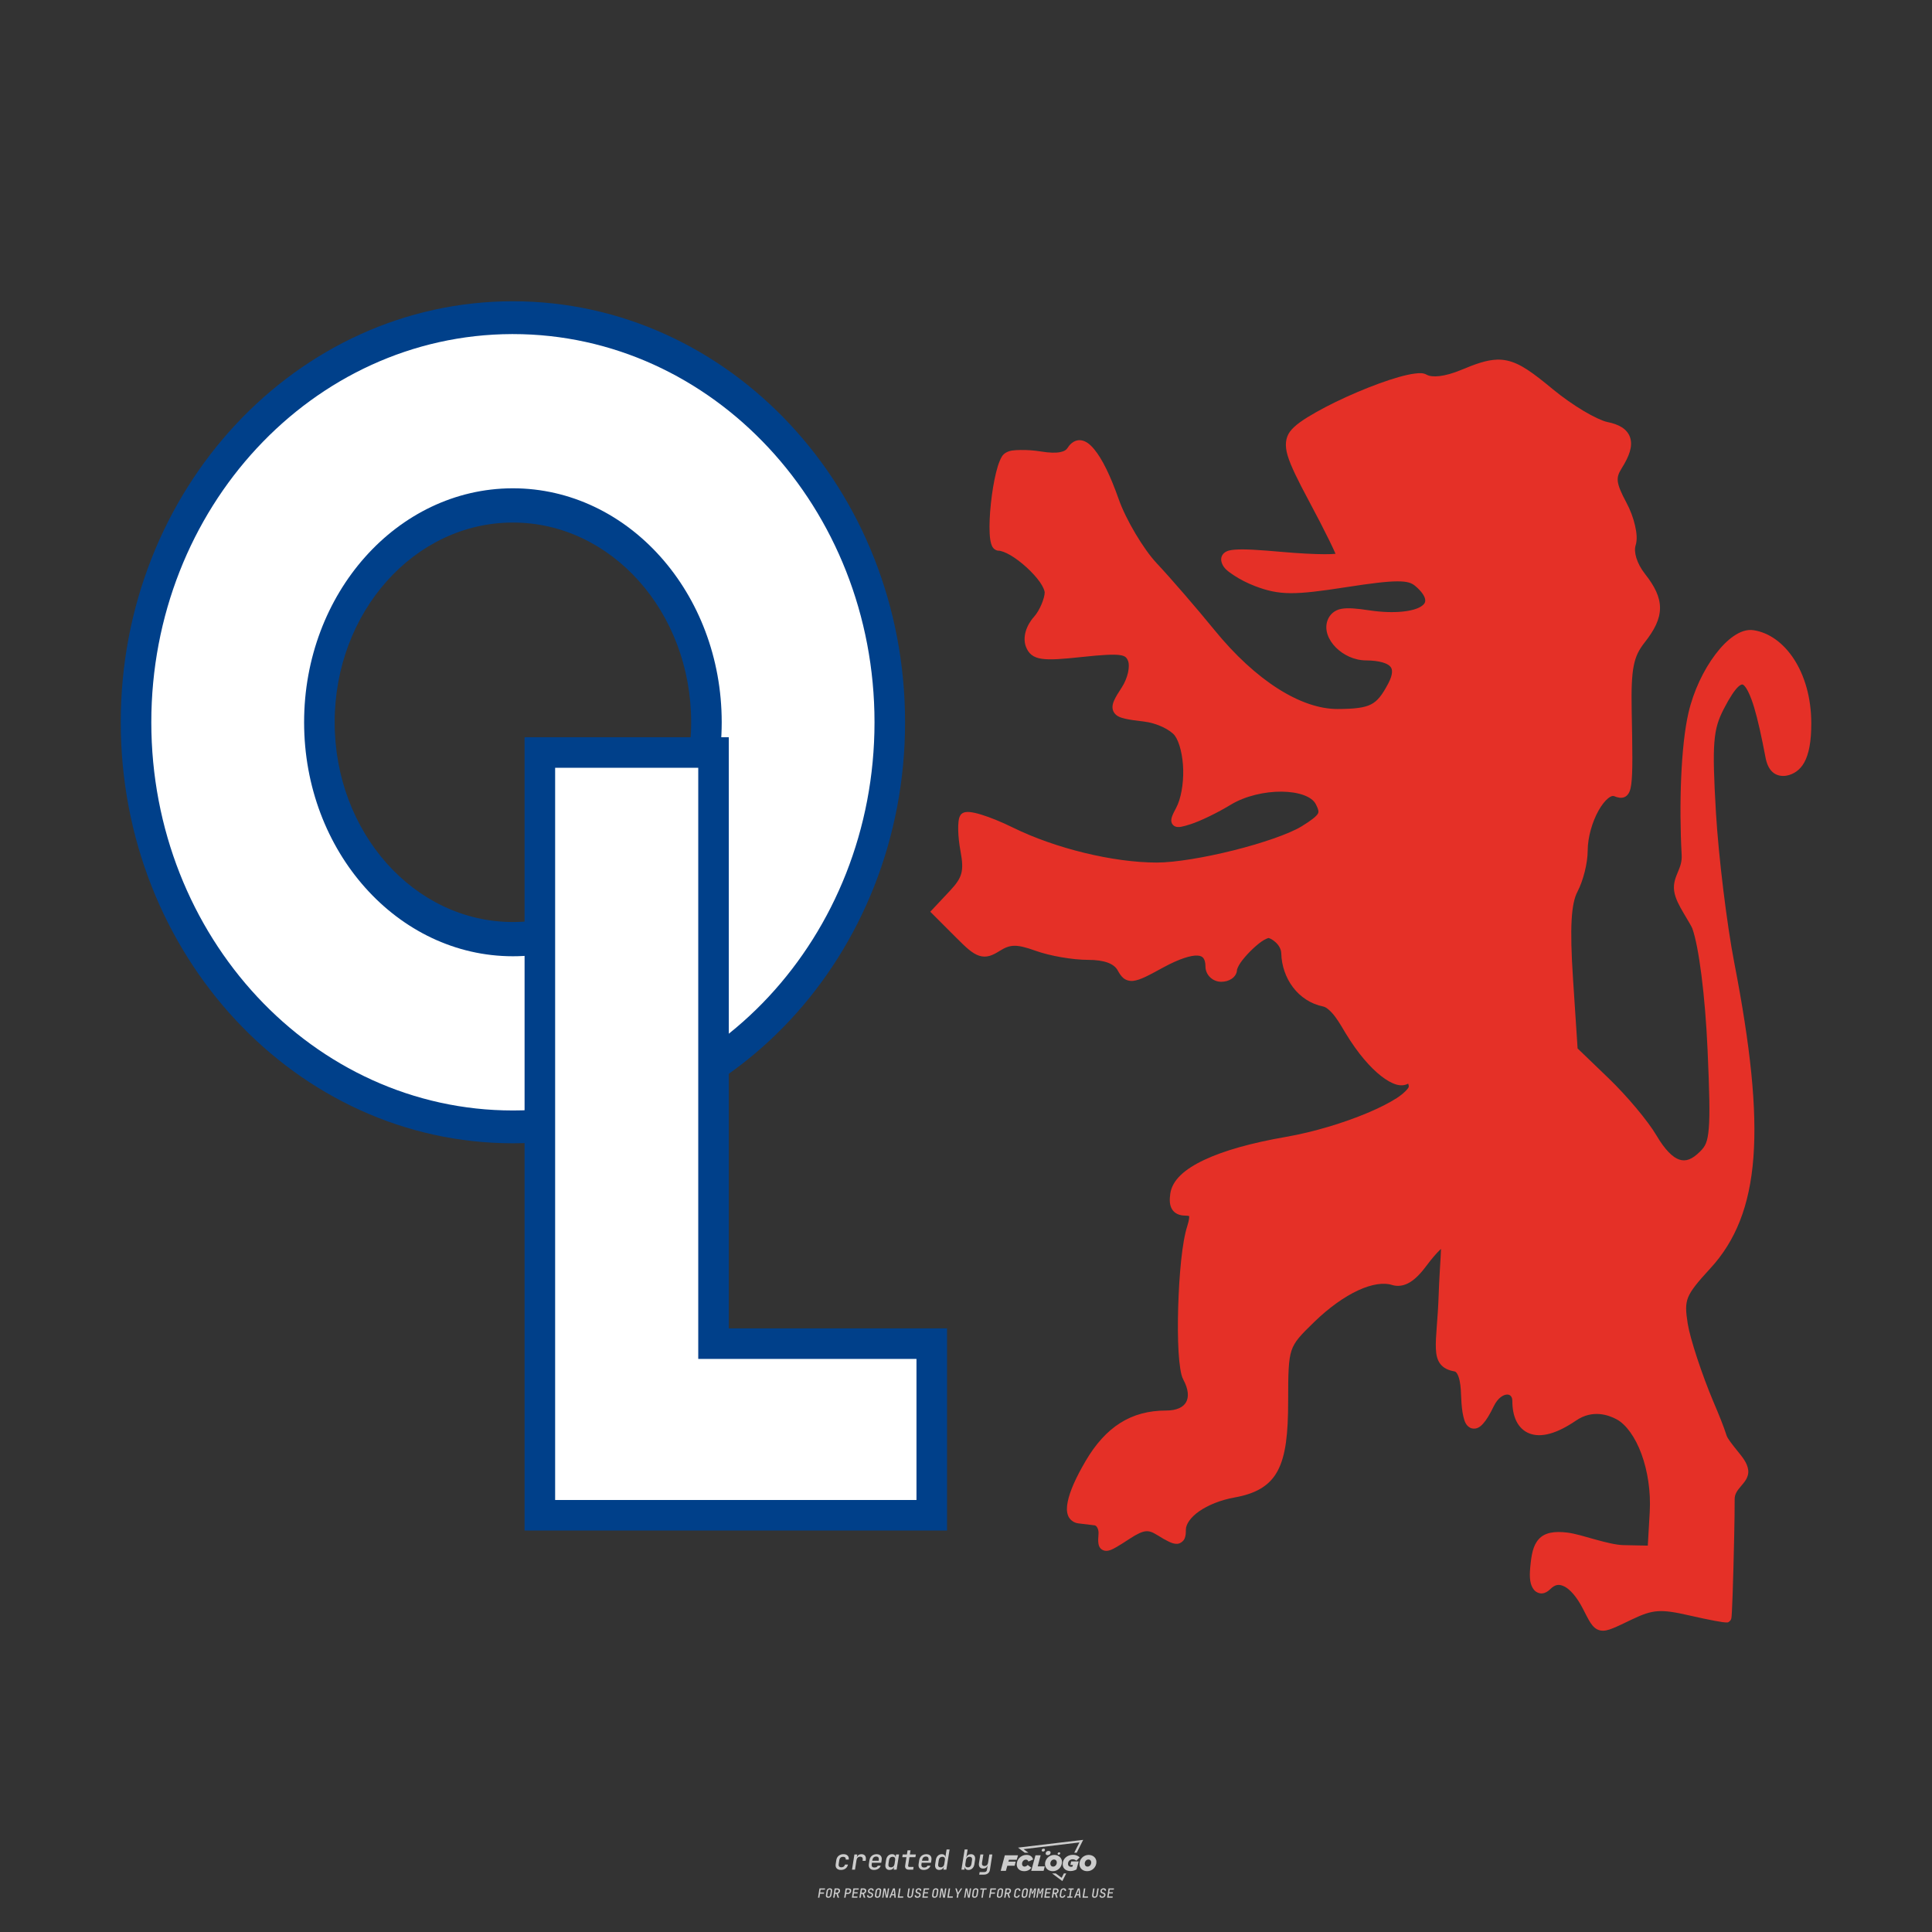 <?xml version="1.0" encoding="UTF-8"?>
<svg data-name="图层_1" xmlns="http://www.w3.org/2000/svg" version="1.1" viewBox="0 0 800 800">
  <rect x="0" y="0" width="800" height="800" fill="#333333" stroke="none"/>
  <!-- Created by @FCLOGO 2025-1-9 GMT+8 10:42:11 . https://fclogo.top/ -->
<!-- FOR PERSONAL USE ONLY NOT FOR COMMERCIAL USE -->
  <path d="M348.219,774.301c-.786,0-1.375-.217-1.768-.652-.393-.435-.528-1.03-.406-1.786l.252-1.648c.122-.755.45-1.35.984-1.785.534-.435,1.194-.652,1.98-.652.755,0,1.329.199,1.722.595.393.397.551.938.475,1.625h-1.236c.03-.359-.055-.637-.257-.836-.202-.198-.498-.297-.887-.297-.42,0-.763.117-1.03.349-.267.233-.435.563-.503.99l-.263,1.659c-.069.435-.006.769.189,1.002.195.233.502.349.921.349.389,0,.715-.099.979-.297.263-.198.436-.48.521-.847h1.236c-.137.687-.467,1.231-.99,1.631-.523.401-1.162.6-1.917.6ZM352.797,774.187l.996-6.294h1.19l-.195,1.19c.336-.87.973-1.304,1.911-1.304.671,0,1.169.208,1.493.624.324.416.429.986.315,1.71l-.069.423h-1.27l.057-.32c.069-.45.011-.795-.171-1.036-.183-.24-.477-.361-.881-.361-.405,0-.74.122-1.007.366-.267.245-.435.588-.503,1.03l-.63,3.971h-1.236ZM361.906,774.301c-.77,0-1.346-.223-1.728-.669s-.515-1.036-.401-1.768l.252-1.648c.084-.488.257-.915.521-1.282s.601-.651,1.013-.852c.412-.202.873-.304,1.385-.304.77,0,1.349.224,1.734.669.385.446.517,1.036.395,1.768l-.172,1.121h-3.845l-.092.526c-.153.954.217,1.431,1.11,1.431.717,0,1.175-.248,1.373-.744h1.225c-.168.534-.503.96-1.007,1.276-.504.317-1.091.475-1.763.475ZM361.231,770.216l-.046.286,2.655-.012.046-.286c.069-.466.013-.822-.166-1.07-.179-.248-.486-.372-.921-.372-.443,0-.795.126-1.059.378-.263.252-.433.611-.509,1.076ZM368.326,774.301c-.633,0-1.103-.212-1.408-.635s-.397-1.001-.274-1.734l.274-1.774c.115-.733.393-1.312.836-1.74.442-.427.98-.641,1.613-.641.465,0,.83.119,1.093.354.263.236.391.557.383.962h.023l.172-1.202h1.236l-.996,6.294h-1.225l.195-1.201h-.023c-.122.412-.351.734-.687.967s-.74.349-1.213.349ZM368.932,773.226c.389,0,.715-.119.978-.355.263-.236.429-.572.498-1.007l.252-1.648c.069-.427.01-.761-.177-1.002-.187-.24-.475-.36-.864-.36-.397,0-.725.118-.984.354-.26.236-.423.572-.492,1.007l-.252,1.648c-.069.443-.013.78.166,1.013.179.233.471.349.876.349ZM376.348,774.187c-.572,0-.994-.157-1.264-.469-.271-.312-.361-.751-.269-1.316l.538-3.387h-1.739l.171-1.122h1.74l.275-1.716h1.236l-.275,1.716h2.472l-.183,1.122h-2.461l-.538,3.387c-.076.442.099.664.526.664h1.717l-.172,1.121h-1.774ZM382.504,774.301c-.77,0-1.346-.223-1.728-.669s-.515-1.036-.401-1.768l.252-1.648c.084-.488.257-.915.521-1.282s.601-.651,1.013-.852c.412-.202.873-.304,1.385-.304.77,0,1.349.224,1.734.669.385.446.517,1.036.395,1.768l-.172,1.121h-3.845l-.092.526c-.153.954.217,1.431,1.11,1.431.717,0,1.175-.248,1.373-.744h1.225c-.168.534-.503.96-1.007,1.276-.504.317-1.091.475-1.763.475ZM381.829,770.216l-.046.286,2.655-.012.046-.286c.069-.466.013-.822-.166-1.07-.179-.248-.486-.372-.921-.372-.443,0-.795.126-1.059.378-.263.252-.433.611-.509,1.076ZM388.924,774.301c-.633,0-1.101-.212-1.402-.635-.301-.423-.395-1.001-.28-1.734l.274-1.774c.115-.733.393-1.312.836-1.74.442-.427.98-.641,1.613-.641.465,0,.83.119,1.093.354.263.236.391.557.383.962h.023l.206-1.465.298-1.796h1.236l-1.327,8.354h-1.225l.195-1.201h-.023c-.122.412-.351.734-.687.967s-.74.349-1.213.349ZM389.531,773.226c.389,0,.715-.119.978-.355.263-.236.429-.572.498-1.007l.252-1.648c.076-.427.019-.761-.172-1.002-.191-.24-.48-.36-.87-.36-.397,0-.725.118-.984.354-.26.236-.423.572-.492,1.007l-.252,1.648c-.076.443-.023.78.16,1.013s.477.349.881.349ZM401.017,774.301c-.473,0-.839-.116-1.099-.349-.26-.233-.385-.555-.378-.967h-.011l-.195,1.201h-1.224l1.327-8.354h1.236l-.286,1.796-.274,1.465h.046c.122-.412.353-.735.692-.967.34-.232.742-.349,1.208-.349.633,0,1.1.214,1.402.641.301.428.395,1.007.281,1.74l-.275,1.774c-.115.733-.395,1.31-.841,1.734-.446.423-.982.635-1.608.635ZM400.766,773.226c.397,0,.723-.116.979-.349.256-.233.422-.571.498-1.013l.252-1.648c.069-.435.011-.77-.171-1.007-.183-.236-.473-.354-.87-.354-.389,0-.715.12-.979.36s-.429.574-.498,1.002l-.252,1.648c-.069.435-.011.771.172,1.007.183.236.473.355.87.355ZM405.469,776.247l.172-1.064h1.934c.641,0,1.007-.302,1.099-.905l.103-.675.206-1.19h-.035c-.122.42-.347.744-.675.973-.328.229-.729.343-1.201.343-.626,0-1.093-.201-1.402-.601s-.41-.944-.303-1.631l.584-3.605h1.236l-.561,3.479c-.061.412,0,.732.183.961s.465.343.847.343c.389,0,.717-.122.984-.366.267-.244.431-.584.492-1.018l.538-3.399h1.236l-1.007,6.409c-.099.603-.37,1.078-.812,1.425-.443.347-1.0.521-1.671.521h-1.946ZM417.787,770.085h3.221l.537-1.855h-5.466l-1.708,6.442h2.147l.586-2.099h3.026l.439-1.708h-3.026l.244-.781ZM424.229,772.916c-.586,0-1.025-.39-1.025-1.123,0-.878.634-1.757,1.611-1.757.488,0,.878.244,1.025.781l1.952-.83c-.293-1.171-1.269-1.903-2.635-1.903-2.782,0-4.148,2.147-4.148,3.904s1.269,2.83,3.075,2.83c1.367,0,2.342-.586,2.977-1.415l-1.513-1.171c-.39.439-.83.683-1.318.683ZM430.915,768.231h-2.147l-1.757,6.442h5.124l.488-1.855h-2.928l1.22-4.587ZM439.748,771.013c0-1.659-1.318-2.928-3.221-2.928-2.196,0-3.807,1.806-3.807,3.807,0,1.659,1.318,2.928,3.221,2.928,2.196,0,3.807-1.806,3.807-3.807ZM434.917,771.696c0-.83.586-1.708,1.513-1.708.781,0,1.171.537,1.171,1.22,0,.83-.586,1.708-1.513,1.708-.781,0-1.171-.537-1.171-1.22ZM443.213,772.233h1.074l-.195.683c-.146.049-.342.098-.586.098-.683,0-1.269-.39-1.269-1.22,0-1.025.732-1.903,1.952-1.903.586,0,1.123.244,1.513.586l1.367-1.367c-.439-.537-1.513-1.074-2.733-1.074-2.587,0-4.295,1.757-4.295,3.855,0,2.05,1.611,2.879,3.221,2.879.927,0,1.855-.293,2.489-.683l.927-3.319h-3.123l-.342,1.464ZM450.777,768.084c-2.196,0-3.807,1.806-3.807,3.807,0,1.659,1.318,2.928,3.221,2.928,2.196,0,3.807-1.806,3.807-3.807,0-1.659-1.318-2.928-3.221-2.928ZM450.338,772.916c-.781,0-1.171-.537-1.171-1.22,0-.83.586-1.708,1.513-1.708.781,0,1.171.537,1.171,1.22,0,.83-.586,1.708-1.513,1.708ZM437.942,767.499c-.049.293.098.488.439.488s.537-.195.634-.488c.049-.244-.098-.488-.439-.488s-.586.244-.634.488ZM432.135,765.498c-.439,0-.732.244-.781.586s.098.586.537.586.732-.244.781-.586c.098-.342-.098-.586-.537-.586ZM433.013,767.303c-.098.537.146.878.83.878.634,0,1.074-.39,1.171-.878s-.146-.878-.83-.878c-.683,0-1.074.39-1.171.878ZM439.602,777.552l-2.44-1.806h-1.513l4.246,3.172,1.611-3.172h-.976l-.927,1.806ZM425.839,767.157l-2.001-1.464,23.132-2.782-2.147,4.246h1.025l2.684-5.319-26.988,3.221,2.782,2.099h1.513ZM338.719,785.785l.609-3.832h2.32l-.084.519h-1.764l-.184,1.145h1.627l-.084.525h-1.617l-.257,1.643h-.567ZM342.97,785.838c-.357,0-.623-.101-.798-.302-.175-.201-.234-.473-.178-.816l.268-1.701c.056-.343.203-.615.441-.816.238-.201.535-.302.892-.302s.623.1.798.299c.175.199.236.471.184.814l-.268,1.706c-.056.343-.204.615-.444.816-.24.201-.538.302-.895.302ZM343.049,785.334c.193,0,.348-.052.467-.158.119-.105.194-.257.226-.457l.268-1.701c.032-.199.005-.352-.079-.457-.084-.105-.222-.158-.415-.158s-.347.052-.465.158c-.117.105-.192.257-.223.457l-.268,1.701c-.032.2-.005.352.079.457s.22.158.409.158ZM344.996,785.785l.609-3.832h1.202c.238,0,.439.046.604.139.165.093.283.223.357.391s.091.366.052.593c-.038.259-.14.484-.304.675-.165.191-.366.321-.604.391l.535,1.643h-.619l-.478-1.575h-.541l-.247,1.575h-.567ZM345.888,783.707h.635c.189,0,.349-.056.48-.168.131-.112.211-.262.239-.451.032-.193,0-.345-.094-.459-.095-.114-.236-.171-.425-.171h-.635l-.2,1.249ZM349.545,785.785l.609-3.832h1.254c.371,0,.651.105.84.315.189.21.255.49.199.84-.038.234-.122.438-.249.611s-.29.307-.488.402c-.198.095-.419.142-.664.142h-.693l-.241,1.522h-.567ZM350.432,783.754h.693c.192,0,.357-.059.493-.176.136-.117.22-.274.252-.47s-.002-.352-.1-.47-.245-.176-.441-.176h-.688l-.21,1.291ZM352.747,785.785l.609-3.832h2.252l-.079.504h-1.695l-.173,1.087h1.512l-.079.499h-1.512l-.194,1.239h1.69l-.079.504h-2.252ZM355.843,785.785l.609-3.832h1.202c.238,0,.439.046.604.139.165.093.283.223.357.391s.091.366.052.593c-.038.259-.14.484-.304.675-.165.191-.366.321-.604.391l.535,1.643h-.619l-.478-1.575h-.541l-.247,1.575h-.567ZM356.736,783.707h.635c.189,0,.349-.056.48-.168.131-.112.211-.262.239-.451.032-.193,0-.345-.094-.459-.095-.114-.236-.171-.425-.171h-.635l-.2,1.249ZM360.132,785.838c-.385,0-.674-.095-.866-.286-.192-.191-.264-.451-.215-.779h.567c-.028.175.011.312.116.412.105.1.266.149.483.149.203,0,.37-.049.501-.147.131-.098.211-.233.239-.404.021-.15.001-.279-.06-.386-.061-.107-.158-.181-.291-.223l-.457-.136c-.266-.08-.462-.217-.588-.409-.126-.192-.17-.42-.131-.682.035-.21.112-.394.231-.551s.273-.28.462-.367.402-.131.64-.131c.35,0,.616.095.798.286.182.191.248.444.2.759h-.567c.028-.168-.003-.3-.092-.396-.089-.096-.23-.144-.422-.144-.189,0-.343.045-.462.134-.119.089-.189.214-.21.375-.025.151-.007.279.052.386s.158.181.294.223l.467.147c.262.081.456.217.58.409.124.193.165.422.123.688-.035.217-.116.406-.241.567-.126.161-.288.286-.485.375-.198.089-.419.134-.664.134ZM363.265,785.838c-.357,0-.623-.101-.798-.302-.175-.201-.234-.473-.178-.816l.268-1.701c.056-.343.203-.615.441-.816.238-.201.535-.302.892-.302s.623.1.798.299c.175.199.236.471.184.814l-.268,1.706c-.056.343-.204.615-.444.816-.24.201-.538.302-.895.302ZM363.344,785.334c.193,0,.348-.052.467-.158.119-.105.194-.257.226-.457l.268-1.701c.032-.199.005-.352-.079-.457-.084-.105-.222-.158-.415-.158s-.347.052-.465.158c-.117.105-.192.257-.223.457l-.268,1.701c-.032.2-.005.352.079.457s.22.158.409.158ZM365.275,785.785l.609-3.832h.709l.619,3.186c.007-.098.017-.217.029-.357.012-.14.027-.285.045-.435.018-.151.037-.289.058-.415l.315-1.979h.525l-.609,3.832h-.709l-.614-3.186c-.007.095-.017.209-.029.344s-.027.276-.045.423c-.018.147-.037.283-.058.409l-.315,2.01h-.53ZM368.225,785.785l1.585-3.832h.745l.373,3.832h-.562l-.073-.971h-1.087l-.388.971h-.593ZM369.385,784.342h.871l-.089-1.102c-.018-.196-.03-.365-.037-.509-.007-.143-.011-.243-.011-.299-.018.056-.052.156-.102.299s-.115.311-.192.504l-.441,1.107ZM371.721,785.785l.609-3.832h.567l-.525,3.312h1.674l-.079.52h-2.247ZM376.678,785.838c-.367,0-.634-.101-.8-.302-.166-.201-.221-.475-.165-.821l.436-2.761h.567l-.436,2.755c-.032.196-.008.35.071.462.079.112.214.168.407.168.193,0,.347-.056.465-.168.117-.112.192-.266.223-.462l.435-2.755h.567l-.436,2.761c-.056.35-.2.625-.433.824-.233.199-.533.299-.9.299ZM379.844,785.838c-.385,0-.674-.095-.866-.286-.192-.191-.264-.451-.215-.779h.567c-.028.175.011.312.116.412.105.1.266.149.483.149.203,0,.37-.049.501-.147.131-.098.211-.233.239-.404.021-.15.001-.279-.06-.386-.061-.107-.158-.181-.291-.223l-.457-.136c-.266-.08-.462-.217-.588-.409-.126-.192-.17-.42-.131-.682.035-.21.112-.394.231-.551s.273-.28.462-.367.402-.131.64-.131c.35,0,.616.095.798.286.182.191.248.444.2.759h-.567c.028-.168-.003-.3-.092-.396-.089-.096-.23-.144-.422-.144-.189,0-.343.045-.462.134-.119.089-.189.214-.21.375-.025.151-.007.279.052.386s.158.181.294.223l.467.147c.262.081.456.217.58.409.124.193.165.422.123.688-.035.217-.116.406-.241.567-.126.161-.288.286-.485.375-.198.089-.419.134-.664.134ZM381.906,785.785l.609-3.832h2.252l-.079.504h-1.695l-.173,1.087h1.512l-.079.499h-1.512l-.194,1.239h1.69l-.079.504h-2.252ZM386.943,785.838c-.357,0-.623-.101-.798-.302-.175-.201-.234-.473-.178-.816l.268-1.701c.056-.343.203-.615.441-.816.238-.201.535-.302.892-.302s.623.1.798.299c.175.199.236.471.184.814l-.268,1.706c-.056.343-.204.615-.444.816-.24.201-.538.302-.895.302ZM387.021,785.334c.193,0,.348-.052.467-.158.119-.105.194-.257.226-.457l.268-1.701c.032-.199.005-.352-.079-.457-.084-.105-.222-.158-.415-.158s-.347.052-.465.158c-.117.105-.192.257-.223.457l-.268,1.701c-.032.2-.005.352.079.457s.22.158.409.158ZM388.953,785.785l.609-3.832h.709l.619,3.186c.007-.098.017-.217.029-.357.012-.14.027-.285.045-.435.018-.151.037-.289.058-.415l.315-1.979h.525l-.609,3.832h-.709l-.614-3.186c-.007.095-.017.209-.029.344s-.027.276-.045.423c-.018.147-.037.283-.058.409l-.315,2.01h-.53ZM392.249,785.785l.609-3.832h.567l-.525,3.312h1.674l-.079.52h-2.247ZM396.117,785.785l.22-1.412-.751-2.42h.577l.446,1.449c.028.095.05.184.066.268.016.084.025.147.029.189.018-.042.046-.105.087-.189.04-.084.088-.173.144-.268l.898-1.449h.598l-1.528,2.42-.22,1.412h-.567ZM399.217,785.785l.609-3.832h.709l.619,3.186c.007-.098.017-.217.029-.357.012-.14.027-.285.044-.435.018-.151.037-.289.058-.415l.315-1.979h.525l-.609,3.832h-.709l-.614-3.186c-.007.095-.017.209-.029.344s-.027.276-.045.423c-.018.147-.037.283-.058.409l-.315,2.01h-.53ZM403.505,785.838c-.357,0-.623-.101-.798-.302-.175-.201-.234-.473-.178-.816l.268-1.701c.056-.343.203-.615.441-.816.238-.201.535-.302.892-.302.357,0,.623.1.798.299.175.199.236.471.184.814l-.268,1.706c-.056.343-.204.615-.444.816-.239.201-.538.302-.895.302ZM403.584,785.334c.193,0,.348-.052.467-.158.119-.105.194-.257.226-.457l.268-1.701c.032-.199.005-.352-.079-.457-.084-.105-.222-.158-.415-.158-.193,0-.347.052-.465.158-.117.105-.191.257-.223.457l-.268,1.701c-.032.2-.005.352.079.457.084.105.22.158.409.158ZM406.381,785.785l.525-3.312h-1.023l.084-.519h2.619l-.084.519h-1.029l-.525,3.312h-.567ZM409.518,785.785l.609-3.832h2.32l-.084.519h-1.764l-.184,1.145h1.627l-.084.525h-1.617l-.257,1.643h-.567ZM413.769,785.838c-.357,0-.623-.101-.798-.302-.175-.201-.234-.473-.178-.816l.268-1.701c.056-.343.203-.615.441-.816.238-.201.535-.302.892-.302.357,0,.623.1.798.299.175.199.236.471.184.814l-.268,1.706c-.056.343-.204.615-.444.816-.239.201-.538.302-.895.302ZM413.848,785.334c.193,0,.348-.052.467-.158.119-.105.194-.257.226-.457l.268-1.701c.032-.199.005-.352-.079-.457-.084-.105-.222-.158-.415-.158-.193,0-.347.052-.465.158-.117.105-.191.257-.223.457l-.268,1.701c-.032.2-.005.352.079.457.084.105.22.158.409.158ZM415.795,785.785l.609-3.832h1.202c.238,0,.439.046.604.139.164.093.283.223.357.391s.091.366.053.593c-.039.259-.14.484-.304.675-.165.191-.366.321-.604.391l.535,1.643h-.619l-.478-1.575h-.541l-.247,1.575h-.567ZM416.688,783.707h.635c.189,0,.349-.056.48-.168.131-.112.211-.262.239-.451.032-.193,0-.345-.095-.459-.094-.114-.236-.171-.425-.171h-.635l-.199,1.249ZM420.905,785.838c-.36,0-.631-.101-.811-.302-.18-.201-.242-.473-.186-.816l.268-1.701c.056-.346.206-.619.449-.819s.545-.299.906-.299c.357,0,.625.101.806.302.18.201.242.473.186.816h-.567c.031-.199.003-.352-.087-.457-.089-.105-.228-.158-.417-.158-.193,0-.351.052-.475.158-.124.105-.202.255-.234.451l-.268,1.706c-.032.2-.003.352.087.457.089.105.23.158.423.158s.35-.052.472-.158.199-.257.231-.457h.567c-.035.228-.115.425-.239.593s-.281.298-.47.388c-.189.091-.402.136-.64.136ZM424.034,785.838c-.357,0-.623-.101-.798-.302-.175-.201-.234-.473-.178-.816l.268-1.701c.056-.343.203-.615.441-.816.238-.201.535-.302.892-.302.357,0,.623.1.798.299.175.199.236.471.184.814l-.268,1.706c-.056.343-.204.615-.444.816-.239.201-.538.302-.895.302ZM424.112,785.334c.193,0,.348-.052.467-.158.119-.105.194-.257.226-.457l.268-1.701c.032-.199.005-.352-.079-.457-.084-.105-.222-.158-.415-.158-.193,0-.347.052-.465.158-.117.105-.191.257-.223.457l-.268,1.701c-.032.2-.005.352.079.457.084.105.22.158.409.158ZM425.965,785.785l.609-3.832h.687l.184,1.228c.021.119.037.23.047.333.011.103.019.183.026.239.018-.056.047-.136.089-.241.042-.105.091-.217.147-.336l.567-1.223h.709l-.609,3.832h-.535l.204-1.291c.025-.168.058-.352.1-.554.042-.201.087-.404.136-.609s.096-.4.142-.585c.045-.185.087-.348.126-.488l-.855,1.863h-.551l-.283-1.863c-.004.136-.011.295-.021.475s-.024.372-.039.575c-.016.203-.035.407-.058.611-.023.205-.048.396-.076.575l-.205,1.291h-.54ZM429.115,785.785l.609-3.832h.687l.184,1.228c.021.119.037.23.047.333.011.103.019.183.026.239.018-.056.047-.136.089-.241.042-.105.091-.217.147-.336l.567-1.223h.709l-.609,3.832h-.535l.204-1.291c.025-.168.058-.352.1-.554.042-.201.087-.404.136-.609s.096-.4.142-.585c.045-.185.087-.348.126-.488l-.855,1.863h-.551l-.283-1.863c-.004.136-.011.295-.021.475s-.024.372-.039.575c-.016.203-.035.407-.058.611-.023.205-.048.396-.076.575l-.205,1.291h-.54ZM432.411,785.785l.609-3.832h2.252l-.079.504h-1.696l-.173,1.087h1.512l-.079.499h-1.512l-.194,1.239h1.69l-.079.504h-2.252ZM435.507,785.785l.609-3.832h1.202c.238,0,.439.046.604.139.164.093.283.223.357.391s.091.366.053.593c-.039.259-.14.484-.304.675-.165.191-.366.321-.604.391l.535,1.643h-.619l-.478-1.575h-.541l-.247,1.575h-.567ZM436.4,783.707h.635c.189,0,.349-.056.48-.168.131-.112.211-.262.239-.451.032-.193,0-.345-.095-.459-.094-.114-.236-.171-.425-.171h-.635l-.199,1.249ZM439.801,785.838c-.36,0-.631-.101-.811-.302-.18-.201-.242-.473-.186-.816l.268-1.701c.056-.346.206-.619.449-.819s.545-.299.906-.299c.357,0,.625.101.806.302.18.201.242.473.186.816h-.567c.031-.199.003-.352-.087-.457-.089-.105-.228-.158-.417-.158-.193,0-.351.052-.475.158-.124.105-.202.255-.234.451l-.268,1.706c-.032.2-.003.352.087.457.089.105.23.158.423.158s.35-.052.472-.158.199-.257.231-.457h.567c-.035.228-.115.425-.239.593s-.281.298-.47.388c-.189.091-.402.136-.64.136ZM441.879,785.785l.079-.504h.777l.446-2.824h-.777l.084-.504h2.126l-.084.504h-.777l-.446,2.824h.777l-.079.504h-2.126ZM444.74,785.785l1.585-3.832h.745l.373,3.832h-.562l-.073-.971h-1.087l-.388.971h-.593ZM445.9,784.342h.871l-.089-1.102c-.017-.196-.03-.365-.037-.509-.007-.143-.01-.243-.01-.299-.018.056-.052.156-.102.299s-.115.311-.192.504l-.441,1.107ZM448.235,785.785l.609-3.832h.567l-.525,3.312h1.674l-.079.52h-2.247ZM453.193,785.838c-.368,0-.634-.101-.8-.302-.166-.201-.221-.475-.165-.821l.436-2.761h.567l-.436,2.755c-.032.196-.008.35.071.462.079.112.214.168.407.168s.347-.056.465-.168c.117-.112.192-.266.223-.462l.436-2.755h.567l-.436,2.761c-.056.35-.2.625-.433.824-.233.199-.533.299-.9.299ZM456.358,785.838c-.385,0-.674-.095-.866-.286-.193-.191-.264-.451-.215-.779h.567c-.028.175.011.312.115.412.105.1.266.149.483.149.203,0,.37-.049.501-.147s.211-.233.239-.404c.021-.15.001-.279-.06-.386s-.158-.181-.291-.223l-.457-.136c-.266-.08-.462-.217-.588-.409-.126-.192-.17-.42-.131-.682.035-.21.112-.394.231-.551s.273-.28.462-.367c.189-.087.402-.131.64-.131.35,0,.616.095.798.286.182.191.248.444.199.759h-.567c.028-.168-.003-.3-.092-.396-.089-.096-.23-.144-.423-.144-.189,0-.343.045-.462.134-.119.089-.189.214-.21.375-.025.151-.007.279.052.386s.158.181.294.223l.467.147c.262.081.456.217.58.409.124.193.165.422.124.688-.035.217-.116.406-.241.567-.126.161-.288.286-.485.375-.198.089-.419.134-.664.134ZM458.421,785.785l.609-3.832h2.252l-.079.504h-1.696l-.173,1.087h1.512l-.079.499h-1.512l-.194,1.239h1.69l-.079.504h-2.252Z" style="fill: #ccc;"/>
  <g id="g841">
    <path id="path957" d="M619.799,148.925c-4.219.139-8.732,1.731-14.792,4.263-6.979,2.916-12.067,3.191-14.207,1.994-1.522-.852-3.04-.723-4.922-.498-1.882.225-4.105.726-6.603,1.429-4.997,1.407-11.076,3.639-17.169,6.228-6.093,2.589-12.183,5.528-17.177,8.362-4.994,2.834-8.832,5.362-10.776,8.02-1.796,2.457-2.247,5.69-.956,9.956,1.291,4.267,4.101,9.991,8.918,18.977,3.215,5.997,6.14,11.678,8.251,15.987,1.055,2.154,1.904,3.971,2.48,5.285.073.167.101.245.165.395-1.113.102-2.625.169-4.622.161-4.369-.019-10.473-.329-17.185-.923-10.03-.888-16.1-1.267-19.867-.956-1.883.156-3.273.382-4.461,1.388-.594.503-1.051,1.29-1.17,2.055-.119.766.021,1.442.223,2.047.746,2.239,2.625,3.562,5.058,5.178s5.503,3.201,8.737,4.432c4.882,1.858,9.02,2.86,14.533,2.908,5.513.048,12.381-.799,23.187-2.48,10.305-1.603,16.848-2.392,21.086-2.406,4.239-.014,5.935.619,7.448,1.874,2.751,2.283,3.933,4.274,4.132,5.507.199,1.234-.156,2.005-1.677,3.011-3.041,2.013-10.869,3.193-21.474,1.602-5.294-.794-8.806-1.113-11.563-.61s-4.755,2.321-5.635,4.614c-1.54,4.012.307,8.298,3.407,11.398,3.1,3.1,7.61,5.304,12.465,5.338,5.597.039,8.875,1.204,10.014,2.492.57.644.815,1.311.754,2.439-.061,1.128-.528,2.683-1.524,4.572-2.553,4.843-4.42,7.291-7.159,8.7-2.739,1.409-6.809,1.894-13.803,1.919-15.084.057-33.853-11.617-51.058-32.731-7.388-9.066-18.099-21.458-23.933-27.673-5.429-5.785-12.709-18.013-15.669-26.421-3.431-9.743-6.82-16.715-10.179-20.744-1.679-2.015-3.389-3.441-5.524-3.716s-4.179,1.073-5.4,3.048c-.58.938-1.427,1.534-3.192,1.878-1.765.345-4.37.301-7.798-.255-2.984-.484-6.021-.694-8.605-.634-2.584.06-4.536.119-6.261,1.244-1.253.817-1.761,1.934-2.332,3.287-.571,1.353-1.066,2.988-1.524,4.844-.916,3.712-1.659,8.29-2.134,12.786-.475,4.497-.685,8.889-.511,12.292.087,1.701.256,3.14.622,4.358.183.609.402,1.174.84,1.734.438.56,1.291,1.149,2.241,1.149.9,0,2.85.655,4.972,1.911,2.122,1.257,4.475,3.04,6.624,5.001,2.149,1.961,4.097,4.107,5.462,6.026,1.365,1.919,2.027,3.692,2.027,4.313,0,2.412-2.091,7.546-4.387,10.084-3.202,3.538-4.895,8.479-3.365,12.465.481,1.254,1.19,2.465,2.332,3.353,1.142.888,2.582,1.382,4.317,1.623,3.471.483,8.384.11,16.567-.766,8.226-.881,13.077-1.16,15.657-.783,1.29.189,1.942.491,2.369.84s.749.843,1.108,1.78c.292.761.363,2.617-.103,4.659s-1.388,4.292-2.57,6.096c-1.462,2.232-2.564,3.969-3.238,5.565-.337.798-.574,1.577-.614,2.426-.04.849.189,1.794.709,2.533,1.038,1.478,2.631,2,4.597,2.459,1.966.459,4.487.787,7.773,1.17,2.525.294,5.342,1.145,7.711,2.257s4.285,2.559,5.026,3.571c1.948,2.664,3.336,8.319,3.464,14.191.128,5.871-.936,12.006-2.912,15.698-.751,1.403-1.309,2.493-1.668,3.481-.179.494-.326.957-.358,1.536-.033.58.103,1.409.671,2.039.569.63,1.321.838,1.882.89.562.052,1.052-.009,1.578-.103,1.052-.186,2.262-.55,3.827-1.046,4.145-1.316,11.331-4.829,16.584-8.033,6-3.659,14.152-5.527,21.16-5.462,3.504.032,6.719.547,9.19,1.458,2.471.911,4.118,2.189,4.869,3.592.647,1.209,1.01,2.127,1.116,2.739.106.612.061.89-.21,1.384-.542.987-2.628,2.72-6.772,5.24-5.045,3.068-16.344,6.955-28.126,9.903s-24.229,5.046-31.743,5.046c-17.951,0-41.954-5.812-59.556-14.467-4.894-2.406-9.533-4.282-13.165-5.388-1.816-.553-3.363-.917-4.684-1.046-.66-.065-1.267-.082-1.907.037-.641.119-1.486.408-2.031,1.289-.559.904-.67,1.726-.787,2.735-.118,1.009-.149,2.171-.119,3.46.059,2.579.382,5.656.956,8.716.796,4.243.91,6.948.309,9.186s-1.964,4.263-4.655,7.126l-8.181,8.716,10.636,10.64c4.165,4.165,6.678,6.581,9.553,7.559,1.437.489,2.969.487,4.366.083,1.397-.404,2.692-1.132,4.165-2.051,2.38-1.486,4.022-2.094,6.084-2.13,2.062-.035,4.709.589,8.696,2.031,5.946,2.15,15.42,3.798,21.824,3.798,6.981,0,10.765,1.671,12.234,4.276.726,1.287,1.373,2.401,2.43,3.287,1.057.886,2.599,1.307,4.082,1.129,2.966-.356,6.267-2.208,12.522-5.606,6.545-3.556,11.466-5.039,14.075-4.861,1.305.089,1.939.447,2.418,1.05.479.604.861,1.684.861,3.448,0,3.529,2.993,6.356,6.533,6.356,1.61,0,3.099-.421,4.309-1.228s2.22-2.147,2.22-3.794c0-.014.434-1.402,1.45-2.867s2.478-3.167,4.049-4.745,3.259-3.045,4.716-4.066c1.457-1.02,2.839-1.458,2.838-1.458-.247,0,.32.067.902.362.582.296,1.296.771,1.957,1.368,1.321,1.193,2.371,2.804,2.422,4.696.276,10.186,6.843,19.867,17.474,21.997,1.174.235,3.137,1.911,4.853,4.222,1.715,2.311,3.247,5.052,4.416,6.974,5.029,8.268,10.133,14.072,14.603,17.564,2.235,1.746,4.308,2.925,6.257,3.51,1.725.517,3.461.44,4.927-.354.185.359.327,1.083.235,1.388-.187.618-1.896,2.607-4.922,4.568-3.026,1.961-7.233,4.098-12.119,6.154-9.771,4.112-22.265,7.929-33.769,9.927-14.34,2.49-25.719,5.695-33.835,9.524-8.117,3.829-13.279,8.35-14.079,13.989-.367,2.584-.324,4.73.754,6.504s3.191,2.583,5.355,2.583c.853,0,1.418.103,1.631.185.213.083.072-.005.086.029.028.066.076,1.475-.746,3.975-2.211,6.732-3.425,20.524-3.81,33.823-.193,6.649-.157,13.118.157,18.384.157,2.633.386,4.963.692,6.896s.633,3.429,1.298,4.671c2.222,4.152,2.265,7.298,1.116,9.313-1.149,2.016-3.756,3.448-8.313,3.448-14.397,0-24.974,6.715-33.3,20.922-4.027,6.871-6.532,12.509-7.398,16.856-.433,2.173-.496,4.066.161,5.75.657,1.684,2.33,2.95,4.169,3.18,1.672.209,4.732.579,6.817.828.298.036.697.259,1.071.89.374.631.628,1.606.544,2.649-.133,1.654-.235,2.92-.008,4.156.114.618.324,1.298.886,1.907.562.609,1.472.944,2.208.956,1.472.021,2.551-.575,4.07-1.417,1.519-.842,3.395-2.048,5.821-3.637,3.012-1.973,5-2.87,6.475-3.036,1.476-.166,2.733.231,4.844,1.549,1.86,1.162,3.368,2.046,4.667,2.665,1.299.619,2.373,1.045,3.658.972,1.285-.073,2.615-1.157,3.056-2.266.442-1.109.486-2.216.486-3.563,0-2.216,1.84-5.068,5.47-7.616,3.631-2.548,8.861-4.706,14.739-5.759,8.412-1.507,14.348-4.595,17.754-10.928s4.395-15.395,4.395-29.168c0-11.247.11-16.898,1.388-20.724s3.793-6.389,9.355-11.793c6.193-6.017,12.543-10.505,18.224-13.136,5.681-2.631,10.633-3.322,14.026-2.245,2.422.769,5.056.34,7.423-1.104,2.367-1.444,4.612-3.801,7.052-7.101,1.818-2.459,3.754-4.701,5.343-6.278.188-.186.3-.258.478-.424-.04.967-.059,1.783-.136,3.102-.244,4.211-.628,9.988-.836,16.143-.346,10.246-1.363,17.091-1.149,22.042.107,2.475.527,4.611,1.825,6.315,1.297,1.704,3.341,2.659,5.829,3.094.42.073.715.268,1.125.914s.793,1.7,1.05,2.896c.515,2.393.588,5.291.659,7.089.12,3.033.382,5.602.865,7.654.483,2.051,1.014,3.788,2.809,4.766.898.489,2.104.501,3.015.136s1.623-.974,2.331-1.751c1.417-1.553,2.825-3.883,4.461-7.262,1.742-3.598,4.086-4.807,5.483-4.844.699-.019,1.165.189,1.532.568.367.38.68,1.008.68,2.097,0,3.13.505,5.941,1.644,8.288,1.139,2.346,2.992,4.221,5.421,5.153,4.858,1.864,11.268.138,19.352-5.367,6.828-4.65,13.428-2.272,16.749-.494,3.913,2.094,7.736,7.376,10.298,14.355,2.562,6.979,3.914,15.57,3.427,24.023l-.803,13.935-10.183-.214c-2.914-.061-7.263-1.131-11.534-2.323-4.271-1.192-8.447-2.492-11.703-2.879-5.342-.635-9.236.008-11.694,2.694-2.458,2.686-3.095,6.575-3.571,11.769-.397,4.328-.08,7.248,1.549,9.239.814.996,2.201,1.625,3.477,1.483,1.275-.142,2.319-.819,3.221-1.705,2.082-2.045,3.698-2.257,5.956-1.112,2.259,1.144,5.016,4.16,7.546,9.054,1.315,2.544,2.242,4.464,3.229,5.973.988,1.509,2.255,2.78,3.987,3.135h.005c1.732.355,3.371-.142,5.38-.952,2.009-.81,4.473-2.028,7.822-3.625,8.664-4.132,11.85-4.343,23.756-1.619,3.992.913,7.675,1.686,10.418,2.2,1.371.257,2.505.453,3.357.568.426.058.776.09,1.104.107.164.008.313.015.535-.005.223-.019.529.27,1.396-.647.001-.001.16-.185.21-.26.05-.074.087-.139.116-.194.058-.11.086-.19.111-.255.048-.131.066-.207.082-.276.032-.138.048-.234.062-.334.028-.199.052-.408.074-.667.044-.518.085-1.214.132-2.101.094-1.773.194-4.28.301-7.349.213-6.138.44-14.526.63-23.686.125-5.99.208-10.971.194-15.266-.008-2.111,1.078-3.547,2.509-5.248.715-.85,1.506-1.72,2.15-2.789s1.136-2.443.96-3.95c-.362-3.093-2.548-5.593-4.568-8.094s-3.99-5.024-4.375-6.216c-1.296-4.012-3.03-8.28-5.343-13.717-4.902-11.522-9.804-26.556-10.764-32.591-.845-5.315-.985-8.071.165-10.949,1.149-2.878,3.862-6.223,9.149-11.958,10.462-11.35,16.355-25.856,17.881-46.003,1.527-20.148-1.219-46.003-7.929-80.621-3.089-15.936-6.526-44.107-7.592-62.282-.838-14.294-1.124-22.936-.643-28.979.481-6.042,1.65-9.444,3.921-13.861,2.406-4.678,4.526-7.851,6.03-9.206.752-.678,1.264-.847,1.495-.861.232-.014.431.008.956.523,1.049,1.031,2.607,4.096,4.086,9.05s3.009,11.794,4.675,20.576c.489,2.575,1.346,4.659,2.904,6.088s3.793,1.905,5.961,1.475c2.527-.502,5.347-2.071,7.2-5.45,1.853-3.379,2.908-8.397,2.9-16.184-.025-21.26-11.027-36.639-23.937-38.568-2.779-.415-5.567.635-8.206,2.443-2.638,1.808-5.206,4.439-7.616,7.637-4.822,6.395-9.014,15.092-11.114,24.204-3.147,13.656-3.927,38.167-2.801,58.794.157,2.884-.641,4.84-1.557,7.04s-2.005,4.731-1.541,7.934c.44,3.032,2.162,6.128,3.831,8.984,1.669,2.856,3.367,5.606,3.666,6.43,2.685,7.401,5.34,27.611,6.344,50.596.732,16.756.981,26.393.49,32.196s-1.445,7.455-3.563,9.573c-3.416,3.416-5.984,4.255-8.659,3.378-2.675-.877-5.938-4.029-9.396-9.919-3.58-6.099-12.326-16.486-19.842-23.723l-12.864-12.378-1.891-28.756c-1.429-21.711-.73-31.23,1.829-36.134,2.425-4.647,4.234-11.875,4.243-17.045.012-5.619,1.955-12.027,4.498-16.567,1.272-2.27,2.703-4.064,3.938-5.058,1.235-.994,1.971-1.11,2.513-.902.667.256,1.314.494,2.06.614.746.12,1.696.097,2.55-.383.854-.48,1.413-1.292,1.763-2.142.35-.85.559-1.813.721-3.011.646-4.795.496-13.641.173-30.803-.162-8.613.042-14.202.853-18.265.81-4.062,2.142-6.629,4.548-9.688,4.035-5.129,6.305-9.56,6.327-14.203.023-4.643-2.21-9.057-6.199-14.129-3.515-4.469-4.732-9.205-3.901-11.822.739-2.327.474-5.111-.231-8.214s-1.939-6.467-3.592-9.536c-2.25-4.178-3.334-6.849-3.547-8.749-.212-1.901.236-3.245,1.664-5.532,3.055-4.892,4.548-8.909,3.481-12.494-.534-1.792-1.777-3.293-3.423-4.35-1.646-1.057-3.687-1.753-6.146-2.245-1.783-.357-5.607-2.091-9.754-4.572-4.147-2.481-8.757-5.695-12.757-9.001-8.288-6.849-13.435-10.683-18.985-11.867-1.388-.296-2.762-.413-4.169-.367l-.001.001Z" style="fill: #e53027;"/>
    <g id="g1013">
      <g id="g1001">
        <path id="ellipse980" d="M212.383,124.749c-89.683.002-162.385,78.053-162.383,174.333.001,96.278,72.702,174.328,162.383,174.329,89.683.001,162.387-78.049,162.388-174.329.001-96.281-72.701-174.332-162.384-174.333h-.003ZM212.383,216.377c40.763-.001,73.807,37.027,73.808,82.704v.001c0,45.677-33.044,82.706-73.807,82.706h-.001c-40.761-.002-73.804-37.03-73.804-82.706s33.043-82.704,73.804-82.706Z" style="fill: #00408a; fill-rule: evenodd;"/>
        <path id="ellipse976" d="M211.922,138.335c-82.514.275-149.269,72.164-149.268,160.748.001,88.776,67.037,160.742,149.729,160.744,82.694.001,149.732-71.967,149.733-160.744.001-88.778-67.036-160.747-149.731-160.748h-.002c-.154-0-.308-0-.461,0ZM212.103,202.195c.093-0.0.187-0.0.28,0,47.751-.001,86.462,43.376,86.462,96.884v.004c-.001,53.508-38.711,96.885-86.462,96.884-47.749-.002-86.457-43.377-86.458-96.884-.002-53.386,38.537-96.713,86.178-96.888Z" style="fill: #fff; fill-rule: evenodd;"/>
      </g>
      <g id="g1005">
        <path id="path970" d="M217.216,305.27v328.498h174.93v-83.722h-90.363v-244.776h-84.567Z" style="fill: #00408a; fill-rule: evenodd;"/>
        <path id="rect961" d="M229.87,317.924v303.19h149.621v-58.414h-90.363v-244.776h-59.258Z" style="fill: #fff; fill-rule: evenodd;"/>
      </g>
    </g>
  </g>
</svg>